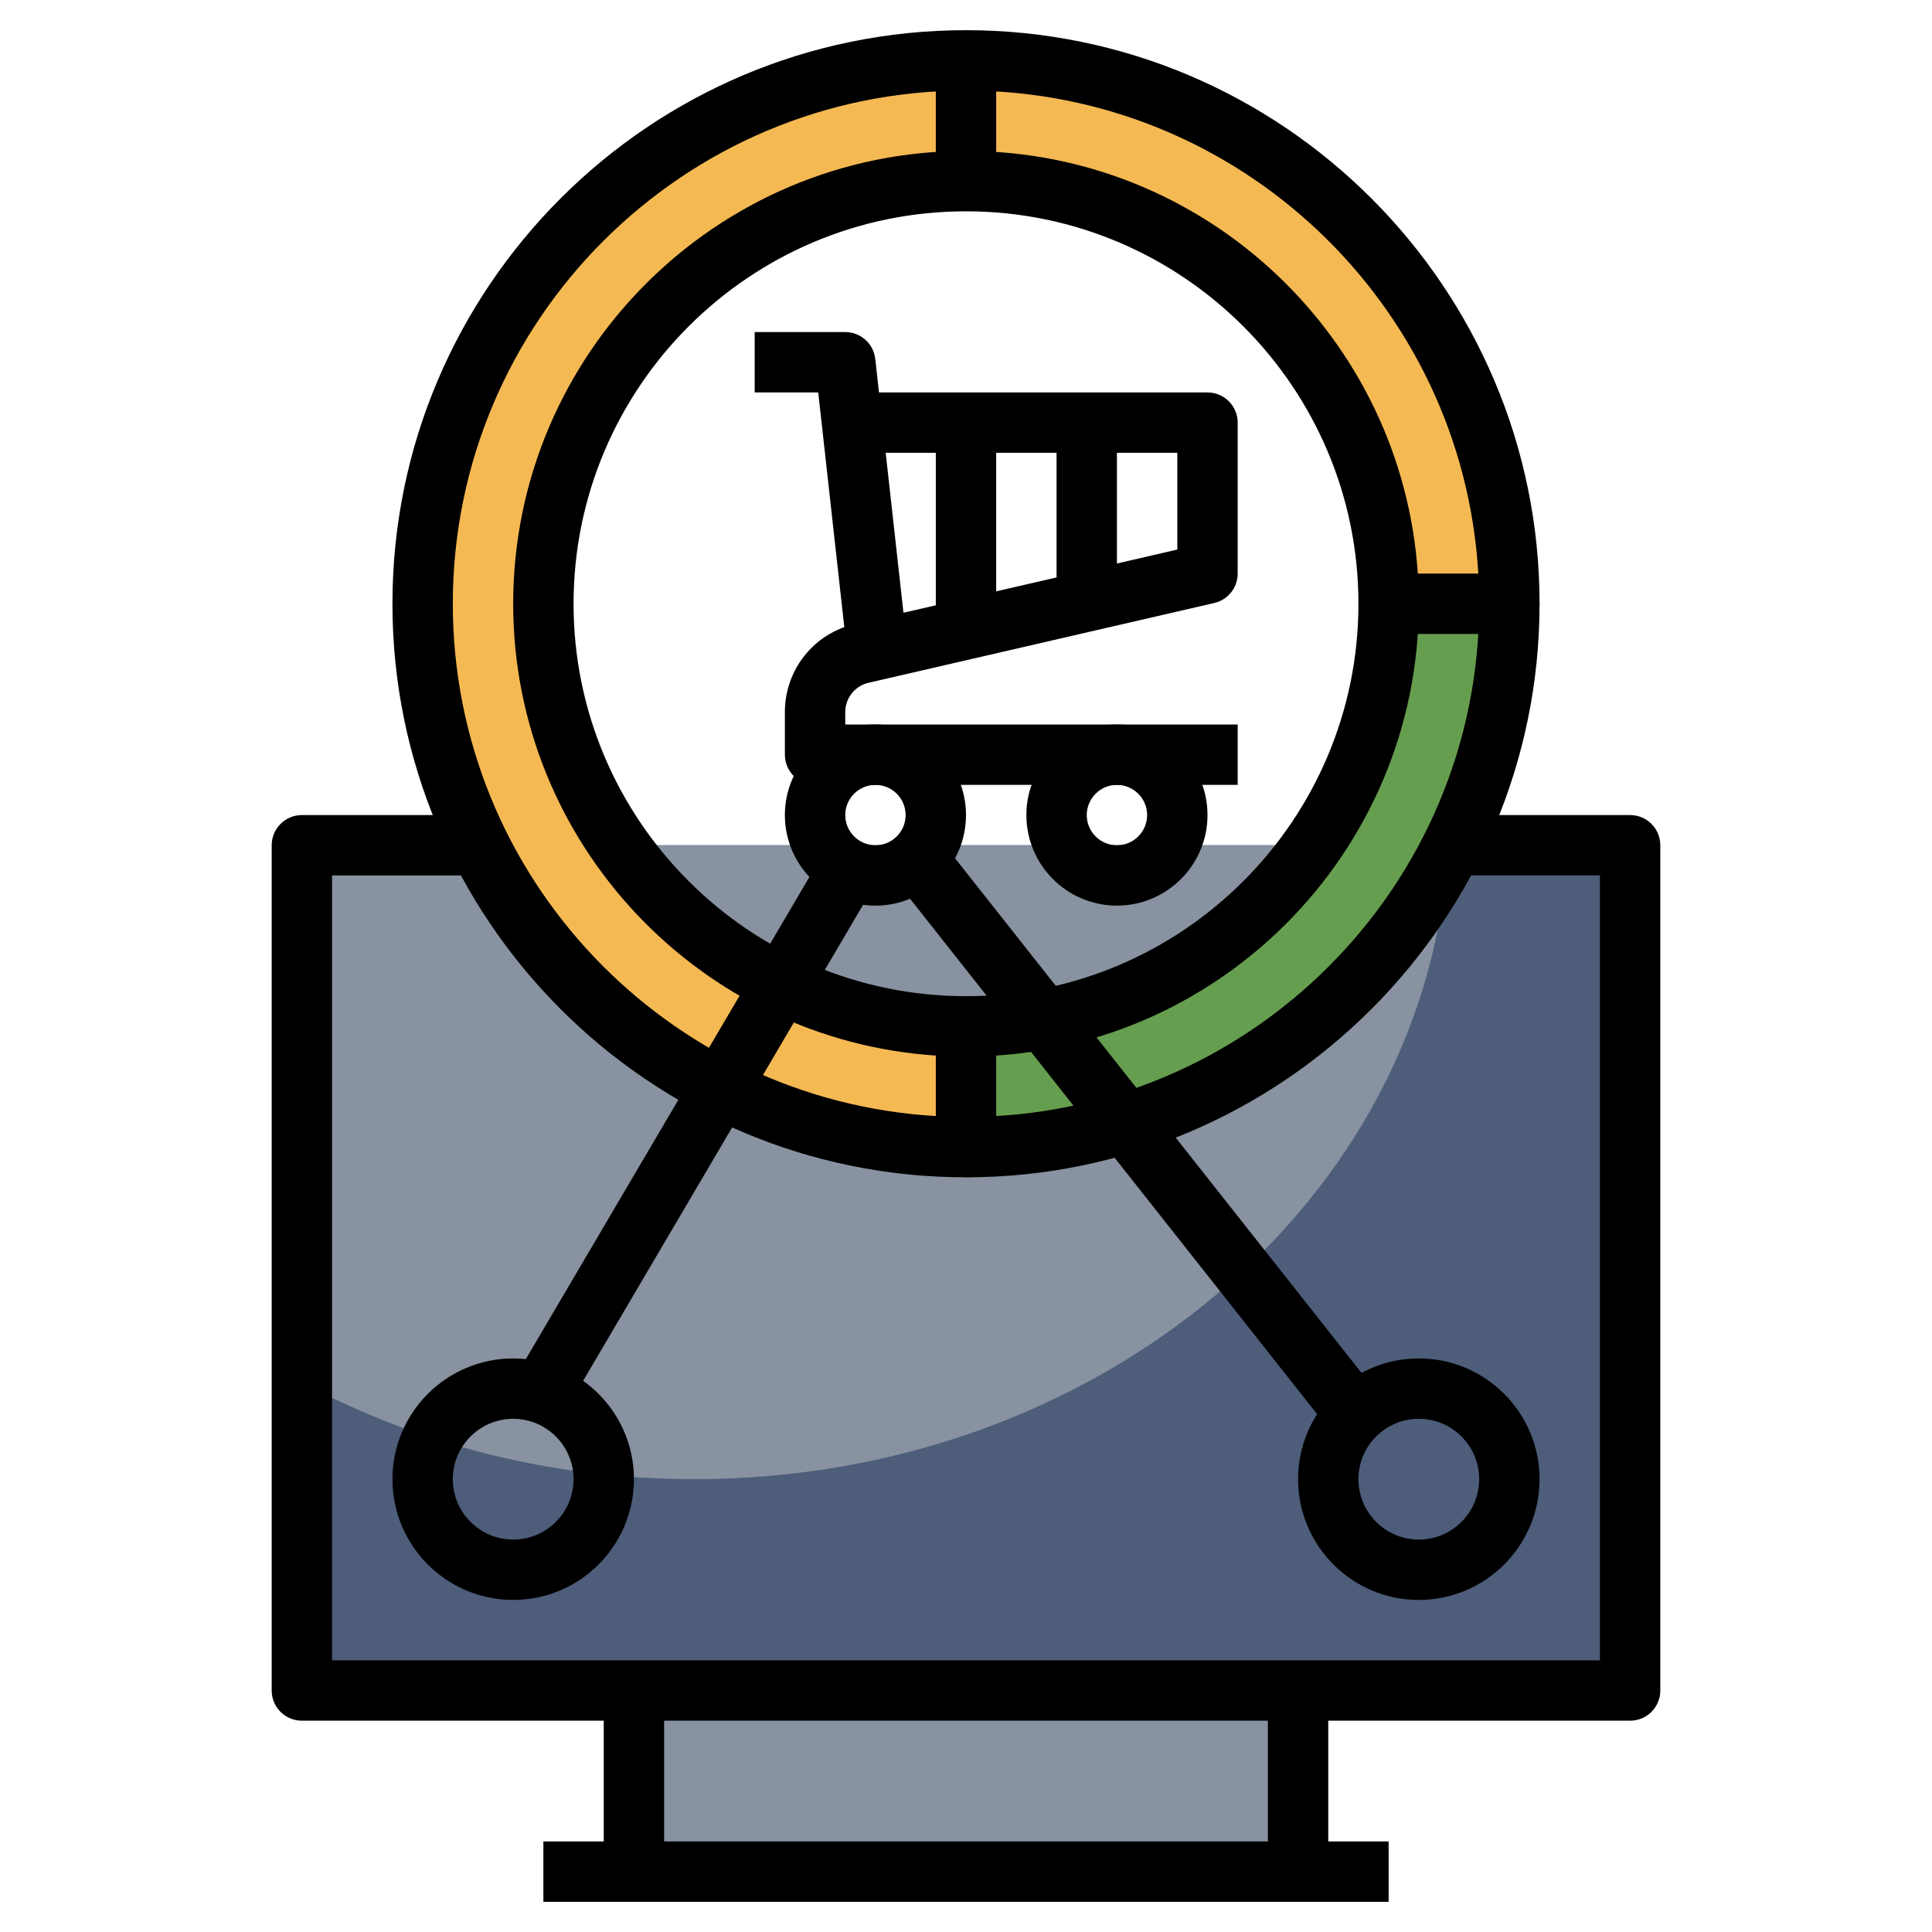 <svg id="Layer_3" enable-background="new 0 0 64 64" height="512" viewBox="0 0 64 64" width="512" xmlns="http://www.w3.org/2000/svg"><g><g><path d="m21 56h22v6h-22z" fill="#8892a0"/></g><g><path d="m10 28h44v28h-44z" fill="#4d5d7a"/></g><g><path d="m10 28v17.794c3.788 2.034 8.238 3.206 13 3.206 13.426 0 24.377-9.314 24.971-21z" fill="#8892a0"/></g><g><path d="m32 34c7.732 0 14-6.268 14-14h4c0 9.941-8.059 18-18 18z" fill="#669e4f"/></g><g><path d="m32 34c-7.732 0-14-6.268-14-14s6.268-14 14-14 14 6.268 14 14h4c0-9.941-8.059-18-18-18s-18 8.059-18 18 8.059 18 18 18z" fill="#f5b953"/></g><g><path d="m54 57h-44c-.552 0-1-.447-1-1v-28c0-.552.448-1 1-1h6v2h-5v26h42v-26h-5v-2h6c.552 0 1 .448 1 1v28c0 .553-.448 1-1 1z"/></g><g><path d="m42 56h2v6h-2z"/></g><g><path d="m20 56h2v6h-2z"/></g><g><path d="m18 61h28v2h-28z"/></g><g><path d="m32 39v-2c9.374 0 17-7.626 17-17h2c0 10.477-8.523 19-19 19z"/></g><g><path d="m32 35v-2c7.168 0 13-5.832 13-13h2c0 8.271-6.729 15-15 15z"/></g><g><path d="m31 2h2v4h-2z"/></g><g><path d="m32 39c-10.477 0-19-8.523-19-19s8.523-19 19-19 19 8.523 19 19c0 .552-.448 1-1 1h-4c-.552 0-1-.448-1-1 0-7.168-5.832-13-13-13s-13 5.832-13 13 5.832 13 13 13c.552 0 1 .447 1 1v4c0 .553-.448 1-1 1zm0-36c-9.374 0-17 7.626-17 17 0 9.038 7.09 16.451 16 16.971v-2.004c-7.806-.517-14-7.032-14-14.967 0-8.271 6.729-15 15-15 7.935 0 14.45 6.194 14.967 14h2.004c-.52-8.91-7.933-16-16.971-16z"/></g><g><path d="m41 26h-14c-.552 0-1-.448-1-1v-1.409c0-1.405.956-2.607 2.325-2.923l10.675-2.463v-3.205h-11v-2h12c.552 0 1 .448 1 1v5c0 .466-.321.87-.775.975l-11.45 2.642c-.456.105-.775.506-.775.974v.409h13z"/></g><g><path d="m28.006 21.11-.901-8.11h-2.105v-2h3c.51 0 .938.383.994.89l1 9z"/></g><g><path d="m29 30c-1.654 0-3-1.346-3-3s1.346-3 3-3 3 1.346 3 3-1.346 3-3 3zm0-4c-.551 0-1 .449-1 1s.449 1 1 1 1-.449 1-1-.449-1-1-1z"/></g><g><path d="m37 30c-1.654 0-3-1.346-3-3s1.346-3 3-3 3 1.346 3 3-1.346 3-3 3zm0-4c-.551 0-1 .449-1 1s.449 1 1 1 1-.449 1-1-.449-1-1-1z"/></g><g><path d="m35 14h2v6h-2z"/></g><g><path d="m31 14h2v7h-2z"/></g><g><path d="m17 53c-2.206 0-4-1.794-4-4s1.794-4 4-4 4 1.794 4 4-1.794 4-4 4zm0-6c-1.103 0-2 .897-2 2s.897 2 2 2 2-.897 2-2-.897-2-2-2z"/></g><g><path d="m47 53c-2.206 0-4-1.794-4-4s1.794-4 4-4 4 1.794 4 4-1.794 4-4 4zm0-6c-1.103 0-2 .897-2 2s.897 2 2 2 2-.897 2-2-.897-2-2-2z"/></g><g><path d="m13.138 36.5h19.723v2h-19.723z" transform="matrix(.507 -.862 .862 .507 -20.984 38.316)"/></g><g><path d="m36.5 25.396h2v24.207h-2z" transform="matrix(.785 -.62 .62 .785 -15.17 31.303)"/></g></g></svg>